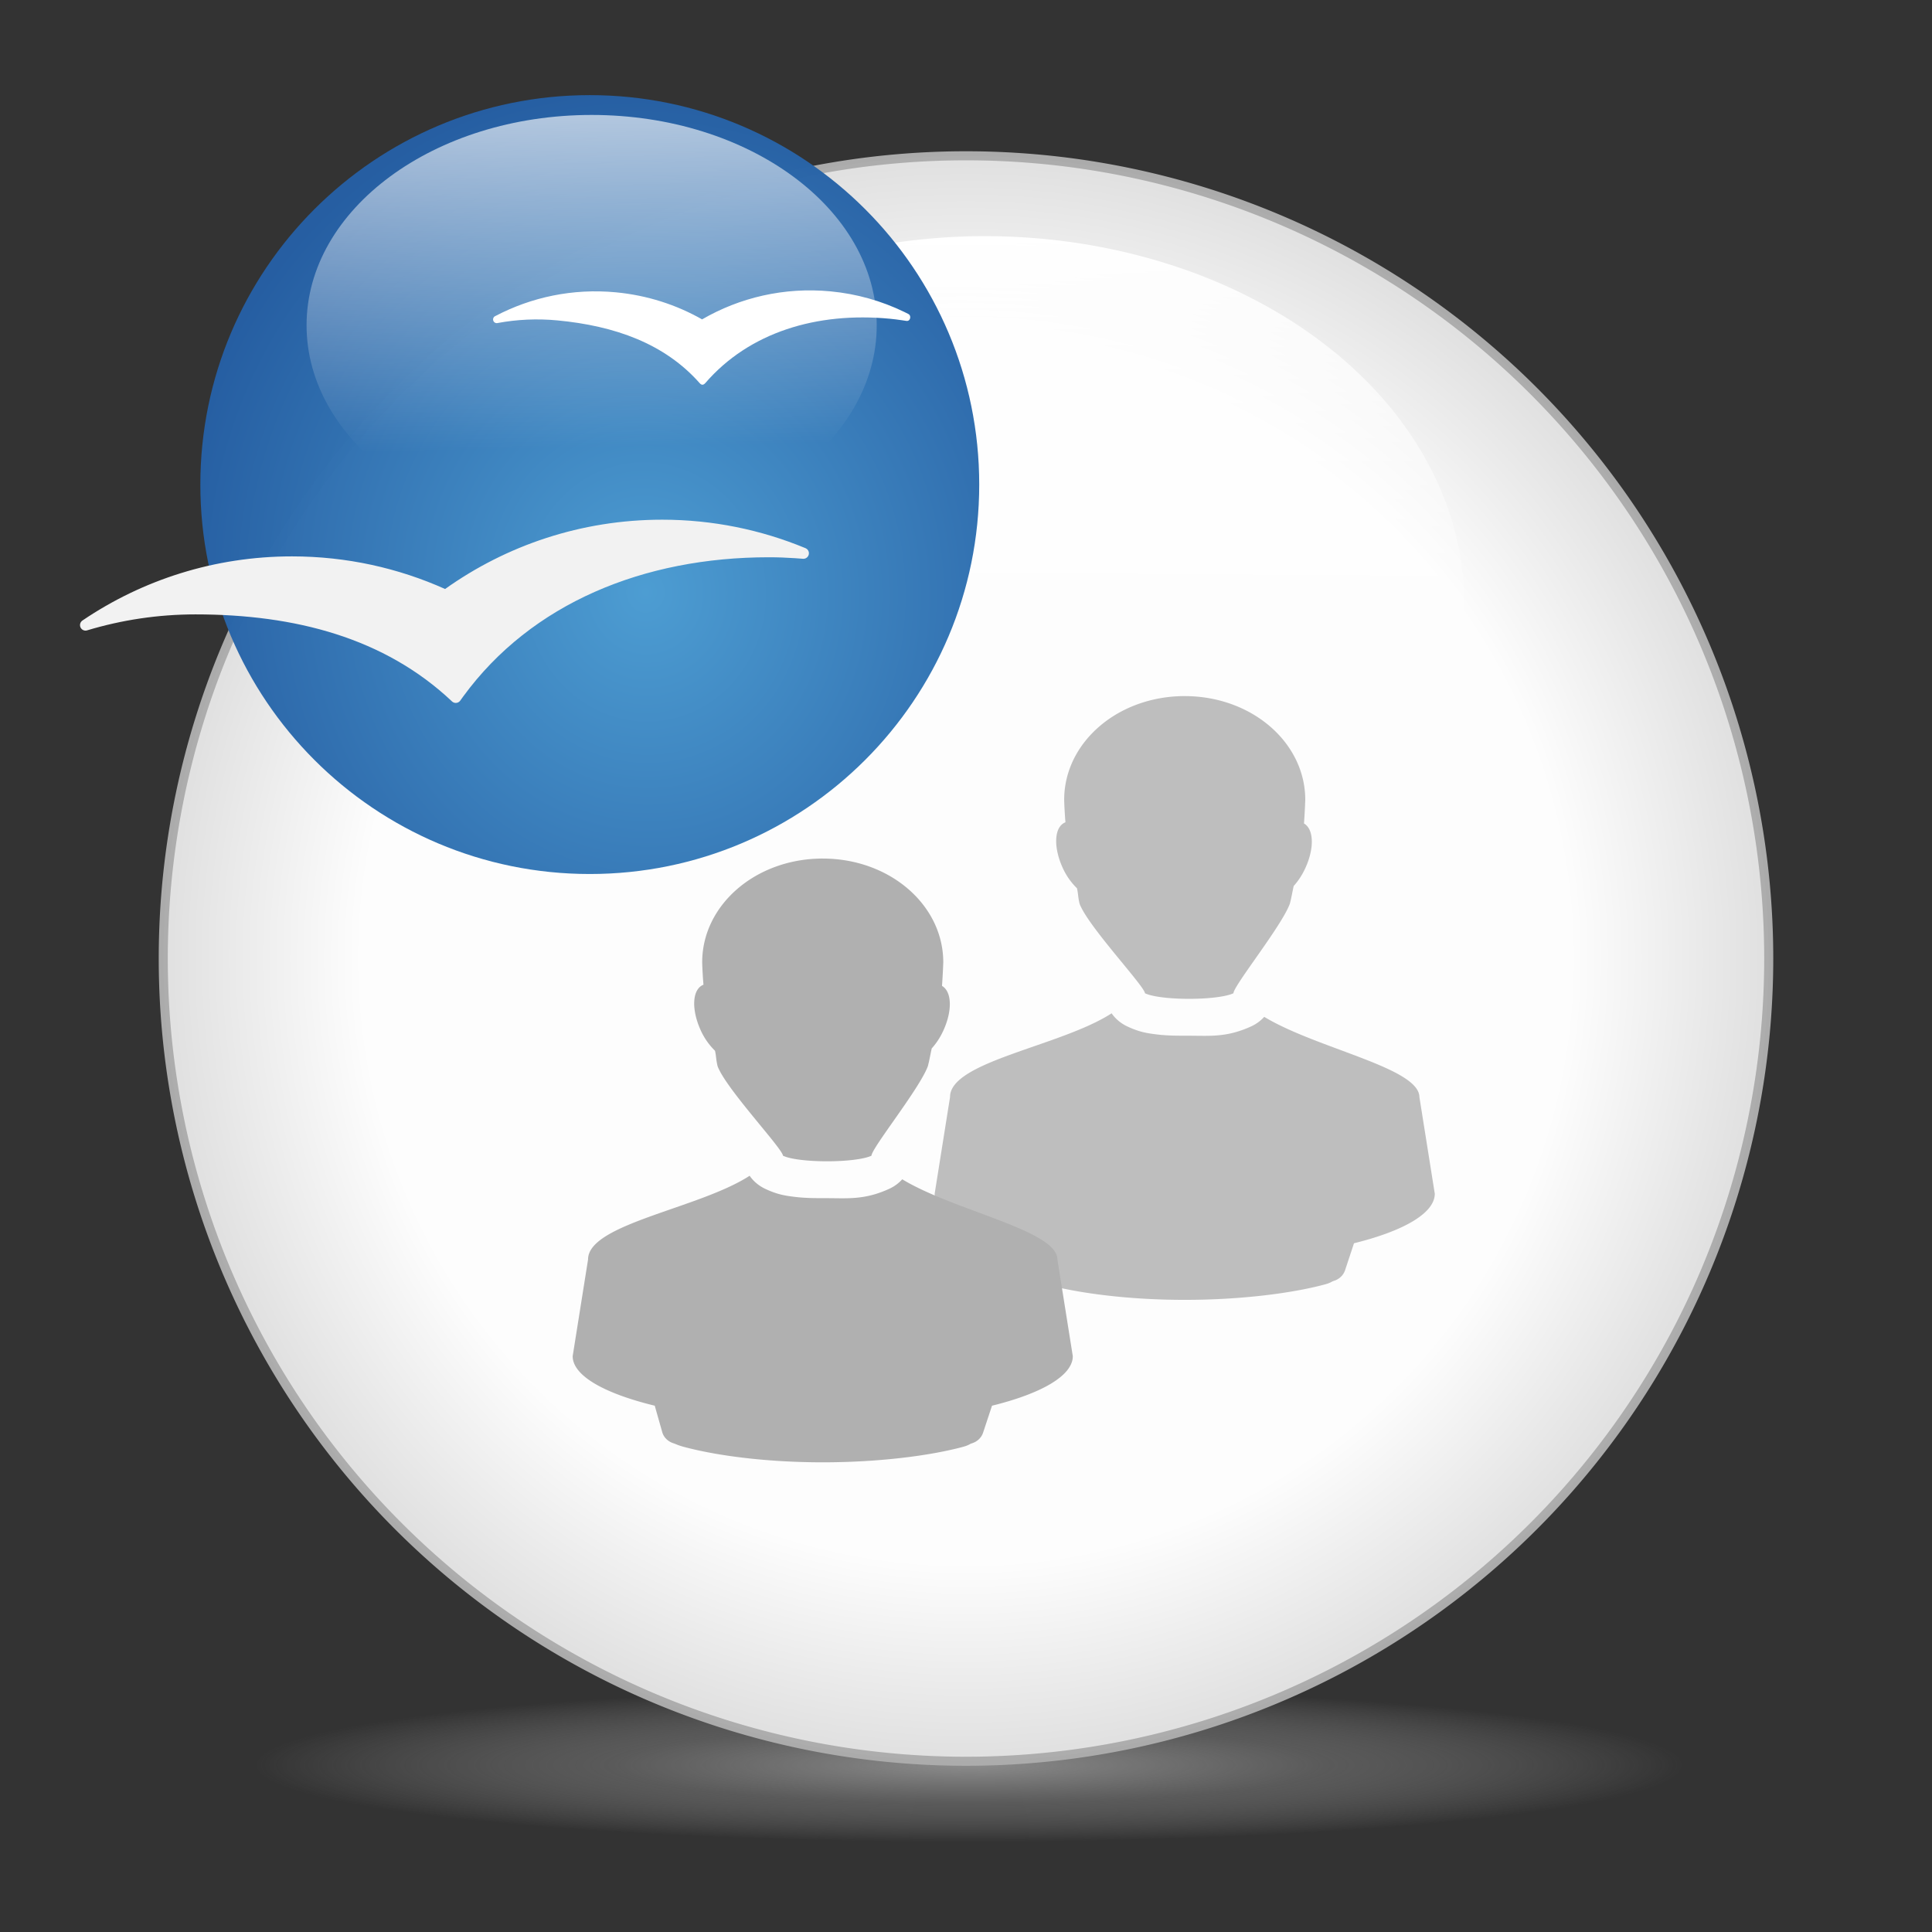 <svg xmlns="http://www.w3.org/2000/svg" xmlns:xlink="http://www.w3.org/1999/xlink" width="256" height="256" viewBox="0 0 256 256" version="1.1" id="icon-oo-profiles">
	<rect x="0" y="0" width="256" height="256" fill="#333333" stroke="none"/>
	<defs id="defs1">
		<radialGradient r="78.885" fy="188.712" fx="112.207" cy="188.712" cx="112.207" gradientTransform="matrix(1,0,0,0.108,0,168.377)" gradientUnits="userSpaceOnUse" id="radialGradient4333" xlink:href="#linearGradient4305-7"/>
		<linearGradient id="linearGradient4305-7">
			<stop style="stop-color:#8d8d8d;stop-opacity:1;" offset="0" id="stop4307-7"/>
			<stop id="stop4315-9" offset="0.5" style="stop-color:#828282;stop-opacity:0.498;"/>
			<stop style="stop-color:#b0b0b0;stop-opacity:0;" offset="1" id="stop4309-1"/>
		</linearGradient>
		<radialGradient xlink:href="#linearGradient3803-6" id="radialGradient3809-7" cx="187.816" cy="506.27" fx="187.816" fy="506.27" r="92.139" gradientUnits="userSpaceOnUse"/>
		<linearGradient id="linearGradient3803-6">
			<stop style="stop-color:#ffffff;stop-opacity:1;" offset="0" id="stop3805-3"/>
			<stop id="stop3811-3" offset="0.727" style="stop-color:#ffffff;stop-opacity:1;"/>
			<stop style="stop-color:#dddddd;stop-opacity:1;" offset="1" id="stop3807-8"/>
		</linearGradient>
		<linearGradient xlink:href="#linearGradient3815-4" id="linearGradient4000" gradientUnits="userSpaceOnUse" x1="202.27" y1="432.915" x2="201.941" y2="482.395"/>
		<linearGradient id="linearGradient3815-4">
			<stop style="stop-color:#ffffff;stop-opacity:1;" offset="0" id="stop3817-9"/>
			<stop style="stop-color:#ffffff;stop-opacity:0;" offset="1" id="stop3819-5"/>
		</linearGradient>
		<radialGradient xlink:href="#linearGradient4353-9" id="radialGradient3973-8-7" gradientUnits="userSpaceOnUse" cx="506.62" cy="728.213" fx="506.62" fy="728.213" r="99.774" gradientTransform="matrix(1.215,-0.111,0.12,1.309,-195.997,-166.108)"/>
		<linearGradient id="linearGradient4353-9">
			<stop style="stop-color:#4b9cd2;stop-opacity:1;" offset="0" id="stop4355-1"/>
			<stop style="stop-color:#255ea3;stop-opacity:1;" offset="1" id="stop4357-6"/>
		</linearGradient>
		<linearGradient xlink:href="#linearGradient3815-30-4-0-32" id="linearGradient3975-37" gradientUnits="userSpaceOnUse" x1="199.789" y1="420.051" x2="201.445" y2="496.803" gradientTransform="matrix(0.595,0,0,0.573,20.163,355.283)"/>
		<linearGradient id="linearGradient3815-30-4-0-32">
			<stop style="stop-color:#ffffff;stop-opacity:0.781;" offset="0" id="stop3817-40-9-6-7"/>
			<stop style="stop-color:#ffffff;stop-opacity:0;" offset="1" id="stop3819-2-7-71-0"/>
		</linearGradient>
		<radialGradient xlink:href="#linearGradient4305-7" id="radialGradient4313" cx="112.207" cy="188.712" fx="112.207" fy="188.712" r="78.885" gradientTransform="matrix(1,0,0,0.108,76.904,209.75)" gradientUnits="userSpaceOnUse"/>
		<radialGradient xlink:href="#linearGradient3803-6" id="radialGradient3809" cx="187.816" cy="506.27" fx="187.816" fy="506.27" r="92.139" gradientUnits="userSpaceOnUse"/>
		<linearGradient xlink:href="#linearGradient3815-4" id="linearGradient3821" x1="202.27" y1="432.915" x2="201.941" y2="482.395" gradientUnits="userSpaceOnUse"/>
		<radialGradient xlink:href="#linearGradient4353-9" id="radialGradient3973-9" gradientUnits="userSpaceOnUse" cx="506.62" cy="728.213" fx="506.62" fy="728.213" r="99.774" gradientTransform="matrix(1.215,-0.111,0.12,1.309,-195.997,-166.108)"/>
		<linearGradient y2="496.803" x2="201.445" y1="420.051" x1="199.789" gradientUnits="userSpaceOnUse" id="linearGradient4010" xlink:href="#linearGradient3815-30-4-0-32"/>
		<radialGradient r="78.885" fy="188.712" fx="112.207" cy="188.712" cx="112.207" gradientTransform="matrix(1,0,0,0.108,823.51,690.958)" gradientUnits="userSpaceOnUse" id="radialGradient4333-4" xlink:href="#linearGradient4305-7"/>
		<radialGradient r="92.139" fy="506.27" fx="187.816" cy="506.27" cx="187.816" gradientUnits="userSpaceOnUse" id="radialGradient4575" xlink:href="#linearGradient3803-6" gradientTransform="translate(747.557,116.008)"/>
		<linearGradient xlink:href="#linearGradient3815-4" id="linearGradient4148-6" gradientUnits="userSpaceOnUse" x1="202.27" y1="432.915" x2="201.941" y2="482.395" gradientTransform="translate(738.038,109.789)"/>
		<radialGradient xlink:href="#linearGradient4353-9" id="radialGradient3973-2" gradientUnits="userSpaceOnUse" cx="506.62" cy="728.213" fx="506.62" fy="728.213" r="99.774" gradientTransform="matrix(1.215,-0.111,0.12,1.309,-195.997,-166.108)"/>
		<linearGradient y2="496.803" x2="201.445" y1="420.051" x1="199.789" gradientUnits="userSpaceOnUse" id="linearGradient4010-9" xlink:href="#linearGradient3815-30-4-0-32"/>
		<radialGradient xlink:href="#linearGradient4353-9" id="radialGradient3973-9-0" gradientUnits="userSpaceOnUse" cx="506.62" cy="728.213" fx="506.62" fy="728.213" r="99.774" gradientTransform="matrix(1.215,-0.111,0.12,1.309,-195.997,-166.108)"/>
		<radialGradient xlink:href="#linearGradient4353-9" id="radialGradient3973-9-7" gradientUnits="userSpaceOnUse" cx="506.62" cy="728.213" fx="506.62" fy="728.213" r="99.774" gradientTransform="matrix(1.215,-0.111,0.12,1.309,-195.997,-166.108)"/>
		<radialGradient xlink:href="#linearGradient4353-9" id="radialGradient3973-9-7-1" gradientUnits="userSpaceOnUse" cx="506.62" cy="728.213" fx="506.62" fy="728.213" r="99.774" gradientTransform="matrix(1.215,-0.111,0.12,1.309,-195.997,-166.108)"/>
		<radialGradient xlink:href="#linearGradient4353-9" id="radialGradient3973-9-7-1-1" gradientUnits="userSpaceOnUse" cx="506.62" cy="728.213" fx="506.62" fy="728.213" r="99.774" gradientTransform="matrix(1.215,-0.111,0.12,1.309,-195.997,-166.108)"/>
	</defs>
	<g id="layer1" transform="matrix(1.2,0,0,1.2,-25.448,-24.721)">
		<g id="g4" transform="translate(-807.5,-495.836)">
			<path style="color:#000000;display:inline;overflow:visible;visibility:visible;opacity:0.987;fill:url(#radialGradient4333-4);fill-opacity:1;fill-rule:nonzero;stroke:none;stroke-width:2.5;marker:none;enable-background:accumulate" id="path3535-66" d="m 1014.602,711.294 a 78.885,8.501 0 1 1 -157.77,0 78.885,8.501 0 1 1 157.77,0 z"/>
			<path style="color:#000000;display:inline;overflow:visible;visibility:visible;opacity:0.987;fill:url(#radialGradient4575);fill-opacity:1;fill-rule:nonzero;stroke:#acacac;stroke-width:1;stroke-miterlimit:4;stroke-dasharray:none;stroke-opacity:1;marker:none;enable-background:accumulate" id="path2985-6-7" d="m 1024.012,622.278 a 88.639,88.639 0 1 1 -177.278,0 88.639,88.639 0 1 1 177.278,0 z"/>
			<path style="color:#000000;display:inline;overflow:visible;visibility:visible;opacity:0.987;fill:url(#linearGradient4148-6);fill-opacity:1;fill-rule:nonzero;stroke:none;stroke-width:5;marker:none;enable-background:accumulate" id="path3813-1-7" d="m 990.384,583.049 a 52.905,40.535 0 1 1 -105.81,0 52.905,40.535 0 1 1 105.81,0 z"/>
			<g id="g1" transform="translate(-5.876,-2.8833333e-5)">
				<path id="path3157" d="m 965.401,593.301 c -7.389,0 -13.311,5.117 -13.311,11.458 0.016,0.675 0.072,1.651 0.141,2.474 -1.264,0.493 -1.356,2.754 -0.283,5.078 0.425,0.921 0.967,1.629 1.558,2.214 0.144,0.653 0.105,0.946 0.283,1.693 0.892,2.46 7.15,9.076 7.222,9.896 1.73,0.82 7.987,0.82 9.771,0 0,-0.82 5.339,-7.435 6.23,-9.896 0.198,-0.77 0.27,-1.29 0.425,-1.953 0.492,-0.548 0.912,-1.168 1.274,-1.953 1.019,-2.208 0.953,-4.315 -0.141,-4.948 0.065,-0.889 0.113,-1.836 0.141,-2.604 0,-6.341 -5.922,-11.458 -13.311,-11.458 z m -8.071,35.026 c -5.589,3.628 -17.861,5.313 -17.842,9.245 l -1.699,10.677 c 0,2.163 3.512,4.119 9.062,5.469 l 0.85,2.995 a 1.943,1.786 0 0 0 1.274,1.172 c 0.251,0.089 0.446,0.207 1.133,0.391 3.62,0.966 9.095,1.693 15.293,1.693 6.198,0 11.815,-0.726 15.435,-1.693 0.687,-0.183 0.74,-0.301 0.991,-0.391 a 1.943,1.786 0 0 0 1.274,-1.172 l 0.991,-2.995 c 5.477,-1.349 8.921,-3.323 8.921,-5.469 l -1.699,-10.677 c -0.023,-3.234 -11.334,-5.339 -17.134,-8.854 a 4.422,4.066 0 0 1 -1.416,1.042 c -2.741,1.26 -4.607,1.042 -6.939,1.042 -1.166,0 -2.292,0.002 -3.398,-0.13 -1.107,-0.132 -2.001,-0.249 -3.398,-0.911 a 4.422,4.066 0 0 1 -1.699,-1.432 z" style="fill:#bebebe;fill-opacity:1;stroke:none;stroke-width:4.345"/>
				<path id="path1" d="m 925.43,611.239 c -7.389,0 -13.311,5.117 -13.311,11.458 0.016,0.675 0.072,1.651 0.141,2.474 -1.264,0.493 -1.356,2.754 -0.283,5.078 0.425,0.921 0.967,1.629 1.558,2.214 0.144,0.653 0.105,0.946 0.283,1.693 0.892,2.46 7.15,9.076 7.222,9.896 1.73,0.82 7.987,0.82 9.771,0 0,-0.82 5.339,-7.435 6.23,-9.896 0.198,-0.77 0.27,-1.29 0.425,-1.953 0.492,-0.548 0.912,-1.168 1.274,-1.953 1.019,-2.208 0.953,-4.315 -0.141,-4.948 0.065,-0.889 0.113,-1.836 0.141,-2.604 0,-6.341 -5.922,-11.458 -13.311,-11.458 z m -8.071,35.026 c -5.589,3.628 -17.861,5.313 -17.842,9.245 l -1.699,10.677 c 0,2.163 3.512,4.119 9.062,5.469 l 0.85,2.995 a 1.943,1.786 0 0 0 1.274,1.172 c 0.251,0.089 0.446,0.207 1.133,0.391 3.62,0.966 9.095,1.693 15.293,1.693 6.198,0 11.815,-0.726 15.435,-1.693 0.687,-0.183 0.74,-0.301 0.991,-0.391 a 1.943,1.786 0 0 0 1.274,-1.172 l 0.991,-2.995 c 5.477,-1.349 8.921,-3.323 8.921,-5.469 l -1.699,-10.677 c -0.023,-3.234 -11.334,-5.339 -17.134,-8.854 a 4.422,4.066 0 0 1 -1.416,1.042 c -2.741,1.26 -4.607,1.042 -6.939,1.042 -1.166,0 -2.292,0.002 -3.398,-0.13 -1.107,-0.132 -2.001,-0.249 -3.398,-0.911 a 4.422,4.066 0 0 1 -1.699,-1.432 z" style="fill:#b0b0b0;fill-opacity:1;stroke:none;stroke-width:4.345"/>
			</g>
		</g>
		<g transform="translate(-52.294,-569.941)" id="g3981-6">
			<path transform="matrix(0.431,0,0,0.431,-73.713,340.894)" d="m 592.438,703.374 c 0,55.104 -44.67,99.774 -99.774,99.774 -55.104,0 -99.774,-44.67 -99.774,-99.774 0,-55.104 44.67,-99.774 99.774,-99.774 55.104,0 99.774,44.67 99.774,99.774 z" id="path4351-7-4" style="color:#000000;display:inline;overflow:visible;visibility:visible;opacity:0.987;fill:url(#radialGradient3973-9-7-1-1);fill-opacity:1;fill-rule:nonzero;stroke:none;stroke-width:5;marker:none;enable-background:accumulate"/>
			<path style="fill:#ffffff;fill-opacity:1" id="path9-54-8" d="m 173.79,625.207 v -0.003 c -0.155,-0.08 -0.311,-0.155 -0.465,-0.23 -2.481,-1.198 -5.213,-1.985 -8.117,-2.26 -5.133,-0.486 -10.037,0.693 -14.182,3.093 -2.839,-1.61 -6.054,-2.659 -9.513,-2.987 -4.769,-0.451 -9.341,0.538 -13.29,2.607 -0.039,0.02 -0.079,0.044 -0.116,0.062 -0.096,0.075 -0.16,0.192 -0.16,0.323 0,0.228 0.181,0.412 0.411,0.412 0.021,0 0.042,-0.003 0.064,-0.008 0.01,-9.2e-4 0.019,-0.005 0.028,-0.006 2.123,-0.393 4.338,-0.504 6.596,-0.29 6.336,0.599 11.86,2.557 15.734,6.952 0.202,0.211 0.381,0.197 0.586,-0.012 4.874,-5.65 12.348,-7.883 20.38,-7.124 0.448,0.043 0.89,0.099 1.33,0.165 0.153,0.023 0.387,0.062 0.525,0.077 0.265,0.029 0.408,-0.184 0.408,-0.413 -9.3e-4,-0.155 -0.067,-0.284 -0.218,-0.359 z"/>
			<path style="fill:#f2f2f2;fill-opacity:1" id="path11-8-6" d="m 162.478,651.088 c -0.025,-0.013 -0.049,-0.021 -0.071,-0.031 -4.87,-2.014 -10.197,-3.13 -15.789,-3.13 -8.935,0 -17.207,2.838 -23.969,7.653 -5.162,-2.313 -10.882,-3.602 -16.902,-3.602 -8.561,0 -16.509,2.601 -23.107,7.057 -0.022,0.013 -0.044,0.031 -0.069,0.048 -0.141,0.108 -0.236,0.282 -0.236,0.48 0,0.338 0.274,0.613 0.613,0.613 0.04,0 0.081,-0.006 0.12,-0.014 0.026,-0.007 0.05,-0.013 0.075,-0.022 3.782,-1.137 7.795,-1.756 11.947,-1.756 11.039,0 20.879,2.609 28.287,9.577 0.018,0.013 0.033,0.031 0.051,0.048 0.108,0.095 0.245,0.151 0.4,0.151 0.191,0 0.359,-0.088 0.471,-0.226 0.003,0.002 0.239,-0.333 0.358,-0.496 7.524,-10.289 19.928,-15.362 33.736,-15.362 0.986,0 1.966,0.037 2.935,0.104 0.279,0.022 0.868,0.066 0.881,0.066 0.336,0 0.613,-0.274 0.613,-0.613 4.6e-4,-0.242 -0.14,-0.451 -0.344,-0.547 z"/>
			<path transform="matrix(0.595,0,0,0.573,20.163,355.283)" d="m 252.346,473.26 c 0,22.387 -23.686,40.535 -52.905,40.535 -29.219,0 -52.905,-18.148 -52.905,-40.535 0,-22.387 23.686,-40.535 52.905,-40.535 29.219,0 52.905,18.148 52.905,40.535 z" id="path3813-3-9-84-7" style="color:#000000;display:inline;overflow:visible;visibility:visible;opacity:0.987;fill:url(#linearGradient4010);fill-opacity:1;fill-rule:nonzero;stroke:none;stroke-width:5;marker:none;enable-background:accumulate"/>
		</g>
	</g>
</svg>